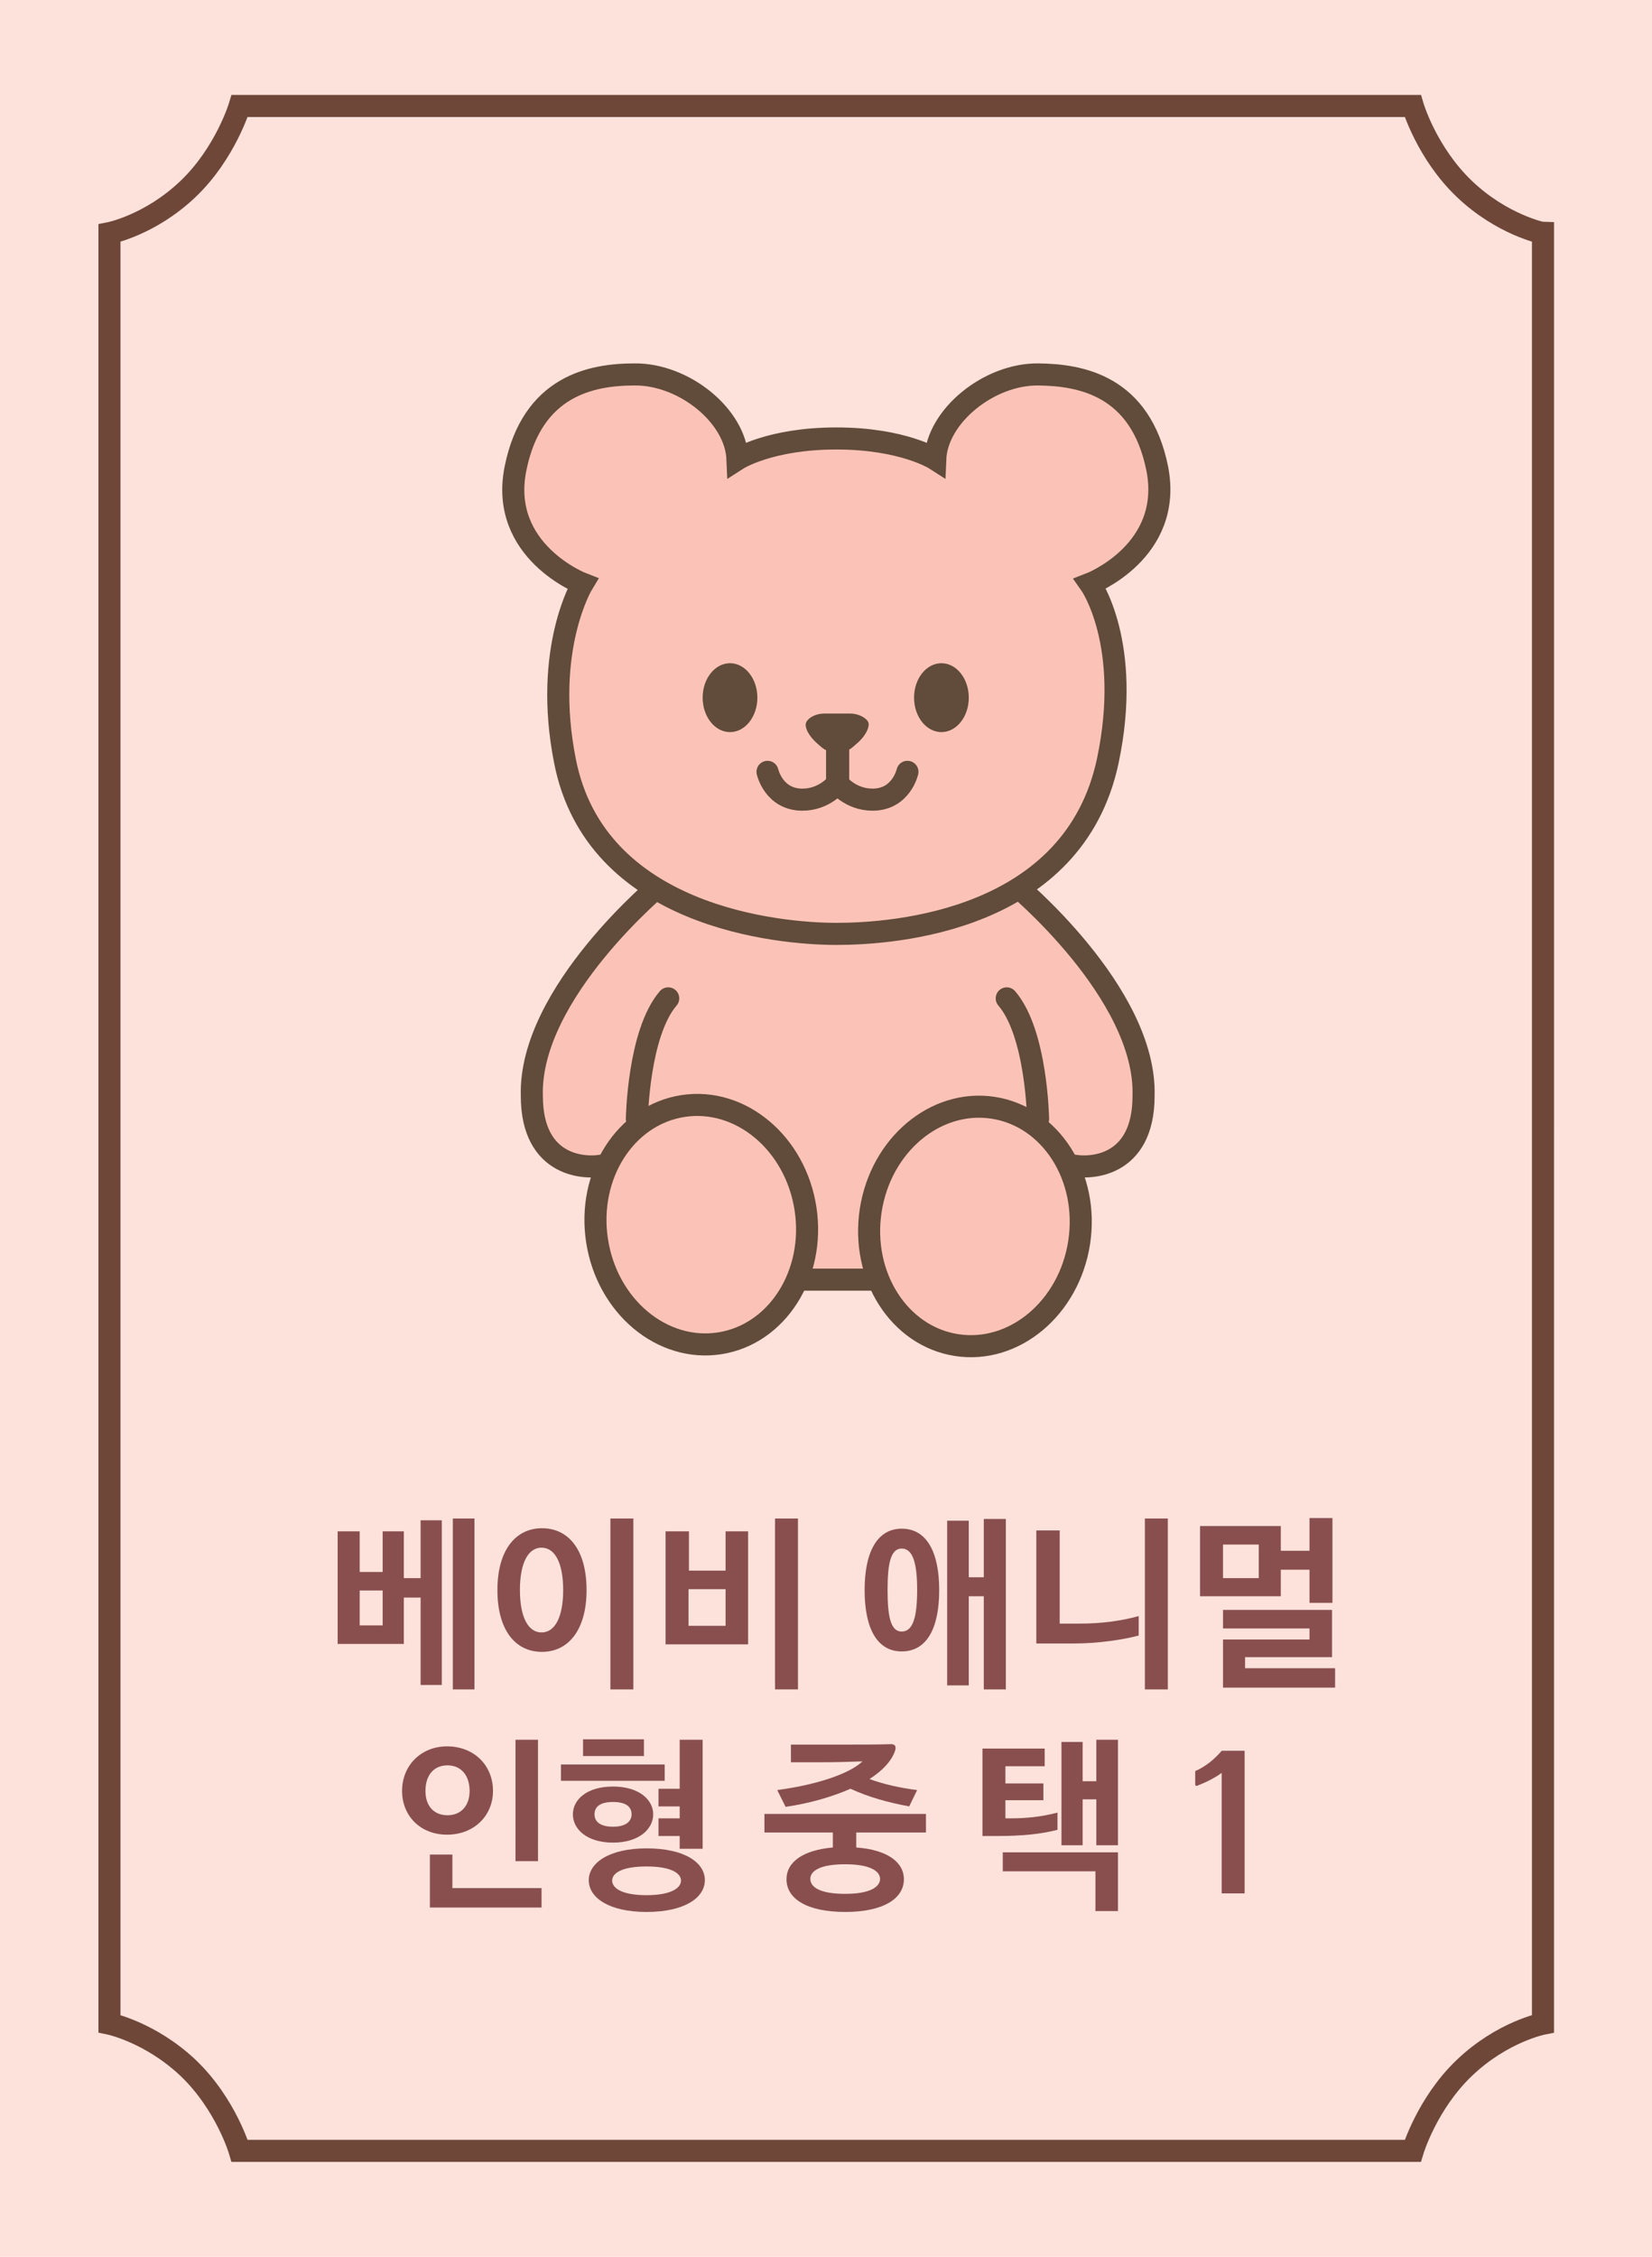 <?xml version="1.0" encoding="utf-8"?>
<!-- Generator: Adobe Illustrator 23.0.6, SVG Export Plug-In . SVG Version: 6.00 Build 0)  -->
<svg version="1.1" id="Layer_1" xmlns="http://www.w3.org/2000/svg" xmlns:xlink="http://www.w3.org/1999/xlink" x="0px" y="0px"
	 viewBox="0 0 374.3 511.1" style="enable-background:new 0 0 374.3 511.1;" xml:space="preserve">
<style type="text/css">
	.st0{fill:#FDE2DB;}
	.st1{fill:none;stroke:#6E4739;stroke-width:5;stroke-miterlimit:10;}
	.st2{fill:#FBC3B7;stroke:#614B3A;stroke-width:5;stroke-miterlimit:10;}
	.st3{fill:#FBC3B7;stroke:#614B3A;stroke-width:5;stroke-linecap:round;stroke-linejoin:round;stroke-miterlimit:10;}
	.st4{fill:#614B3A;}
	.st5{fill:none;stroke:#614B3A;stroke-width:5;stroke-linecap:round;stroke-linejoin:round;stroke-miterlimit:10;}
	.st6{fill:none;stroke:#614B3A;stroke-width:5.222;stroke-linecap:round;stroke-linejoin:round;stroke-miterlimit:10;}
	.st7{enable-background:new    ;}
	.st8{fill:#894F4F;}
</style>
<rect y="0" class="st0" width="374.3" height="511.1"/>
<path class="st1" d="M331.8,42.8c-8.6-8.2-11.7-18.8-11.7-18.8H187.2H54.3c0,0-3.2,10.7-11.7,18.8c-8.6,8.2-17.8,10-17.8,10v202.5
	v0.5v202.5c0,0,9.2,1.9,17.8,10c8.6,8.2,11.7,18.8,11.7,18.8h132.9h132.9c0,0,3.2-10.7,11.7-18.8c8.6-8.2,17.8-10,17.8-10V255.8
	v-0.5V52.8C349.5,52.8,340.3,50.9,331.8,42.8z"/>
<path class="st2" d="M229.6,200h-39.8H150c0,0-30.2,24.8-29.5,48.2c0,16.3,12.4,16.7,16.7,15.6s24.3,26,24.3,26h28.3h28.3
	c0,0,20-27,24.3-26c4.3,1.1,16.7,0.7,16.7-15.6C259.8,224.8,229.6,200,229.6,200z"/>
<ellipse transform="matrix(0.988 -0.152 0.152 0.988 -40.283 27.337)" class="st2" cx="158.9" cy="277.5" rx="23.9" ry="27.2"/>
<ellipse transform="matrix(0.152 -0.988 0.988 0.152 -86.95 453.807)" class="st2" cx="220.9" cy="277.6" rx="27.2" ry="23.9"/>
<path class="st2" d="M262.2,106.1c-3.8-18.8-17.3-21.2-27-21.3c-11.1-0.1-22.9,9.4-23.3,19.2c0,0-7.3-4.7-22.4-4.7
	s-22.4,4.7-22.4,4.7c-0.4-9.9-12.2-19.3-23.3-19.2c-9.7,0-23.2,2.5-27,21.3s15.2,26.1,15.2,26.1s-9,14.8-4,40.1
	c6.9,35.4,48.4,39.2,61.5,39.2c13.2,0,53.8-2.9,61.5-39.2c5.6-26.6-4-40.1-4-40.1S265.9,124.9,262.2,106.1z"/>
<path class="st3" d="M144.3,253.4c0,0,0.3-19.4,7.1-27.3"/>
<path class="st3" d="M235.2,253.4c0,0-0.3-19.4-7.1-27.3"/>
<ellipse class="st4" cx="165.4" cy="158" rx="6.2" ry="7.8"/>
<ellipse class="st4" cx="213.3" cy="158" rx="6.2" ry="7.8"/>
<g>
	<path class="st4" d="M196.7,163.5c-0.5-1-2.3-1.9-4-1.9c-1.6,0-4.3,0-6,0s-3.4,0.8-4,1.9s0.6,3.3,2.6,5l0.8,0.7
		c2,1.7,5.2,1.7,7.1,0l0.8-0.7C196.1,166.8,197.2,164.5,196.7,163.5z"/>
</g>
<path class="st5" d="M173.9,174.8c0,0,1.4,6.3,7.9,6.3c5.1,0,7.9-3.7,7.9-3.7v-7.3"/>
<path class="st5" d="M205.6,174.8c0,0-1.4,6.3-7.9,6.3c-5.1,0-7.9-3.7-7.9-3.7v-7.3"/>
<line class="st6" x1="189.8" y1="177.4" x2="189.8" y2="170.1"/>
<path class="st6" d="M205.6,174.8"/>
<g class="st7">
	<path class="st8" d="M95.3,344.3h4.8v37.3h-4.8v-19.8h-3.8v10.5h-15v-25.5h5v9.2h5.2v-9.2h4.8v10.6h3.8V344.3z M86.7,360.2h-5.2
		v7.9h5.2V360.2z M107.5,382.6h-4.9v-38.7h4.9V382.6z"/>
	<path class="st8" d="M132.9,360.1c0,9-4.1,14-10.1,14c-6.1,0-10.1-5-10.1-14c0-9,4.1-14,10.1-14
		C128.9,346.1,132.9,351.1,132.9,360.1z M127.6,360.1c0-6-1.8-9.6-4.9-9.6c-3.1,0-4.9,3.6-4.9,9.6c0,6,1.8,9.6,4.9,9.6
		C125.8,369.7,127.6,366.1,127.6,360.1z M138.3,343.9h5.2v38.7h-5.2V343.9z"/>
	<path class="st8" d="M150.8,372.4v-25.6h5.3v8.9h8.3v-8.9h5.1v25.6H150.8z M164.3,359.9H156v8.3h8.4V359.9z M175.6,343.9h5.2v38.7
		h-5.2V343.9z"/>
	<path class="st8" d="M212.8,360.1c0,8.8-2.9,13.9-8.5,13.9c-5.5,0-8.4-5.1-8.4-13.9c0-8.7,2.9-13.9,8.4-13.9
		C209.9,346.2,212.8,351.4,212.8,360.1z M207.8,360.1c0-5.9-0.9-9.4-3.5-9.4c-2.5,0-3.2,3.4-3.2,9.4c0,6,0.7,9.4,3.2,9.4
		C206.9,369.5,207.8,366.1,207.8,360.1z M227.9,382.6h-5v-21.1h-3.4v20.2h-4.9v-37.3h4.9v12.8h3.4v-13.2h5V382.6z"/>
	<path class="st8" d="M243.5,372.2h-8.7v-25.6h5.3v21.1h4.5c4.9,0,9.4-0.6,13.4-1.7v4.4C254.3,371.4,248.5,372.2,243.5,372.2z
		 M259.4,343.9h5.2v38.7h-5.2V343.9z"/>
	<path class="st8" d="M290.2,361.5h-18.3v-15.9h18.3v5.6h6.5v-7.4h5.2v19.2h-5.2v-7.5h-6.5V361.5z M285.2,357.4v-7.6h-8.1v7.6H285.2
		z M302.6,382.2h-25.5v-10.9h19.6v-2.5h-19.6v-4.2h24.7v10.7h-19.7v2.5h20.4V382.2z"/>
</g>
<g class="st7">
	<path class="st8" d="M91.1,405.6c0-5.8,4.3-10.1,10.2-10.1c6.1,0,10.4,4.3,10.4,10.1c0,5.6-4.3,9.9-10.4,9.9S91.1,411.2,91.1,405.6
		z M96.4,405.6c0,3.4,1.9,5.5,5,5.5c3,0,5-2.1,5-5.5c0-3.6-2-5.8-5-5.8C98.3,399.8,96.4,402,96.4,405.6z M122.7,432H97.4V420h5.1
		v7.6h20.2V432z M121.9,421.5h-5.1V394h5.1V421.5z"/>
	<path class="st8" d="M127.1,403.3v-3.7h23.5v3.7H127.1z M138.9,417.3c-6,0-9.1-3.1-9.1-6.4c0-3.3,3.1-6.3,9.1-6.3
		c5.9,0,9.1,3,9.1,6.3C148,414.2,144.8,417.3,138.9,417.3z M132.1,397.7v-3.8h13.8v3.8H132.1z M146.5,418.6c8.6,0,13.2,3.2,13.2,7.2
		c0,4-4.6,7.2-13.2,7.2c-8.5,0-13.1-3.2-13.1-7.2C133.4,421.9,138,418.6,146.5,418.6z M138.9,413.7c3,0,4.2-1.3,4.2-2.8
		c0-1.6-1.1-2.8-4.2-2.8c-3.1,0-4.2,1.2-4.2,2.8C134.7,412.4,135.8,413.7,138.9,413.7z M146.5,422.7c-5.8,0-7.8,1.6-7.8,3.2
		c0,1.6,2,3.3,7.8,3.3c5.7,0,7.8-1.7,7.8-3.3C154.3,424.3,152.2,422.7,146.5,422.7z M149.2,409.1v-4h4.8V394h5.2v24.7H154v-2.9h-4.8
		v-4h4.8v-2.7H149.2z"/>
	<path class="st8" d="M194,418.4c7,0.5,10.8,3.3,10.8,7.2c0,4.4-4.7,7.4-13.3,7.4c-8.7,0-13.3-3-13.3-7.4c0-3.9,3.7-6.6,10.5-7.2
		V415h-15.5v-4.2h36.6v4.2H194V418.4z M179.1,395.1h12.8c3.3,0,6.4,0,10-0.1c0.9,0,1.2,0.5,0.9,1.5c-0.8,2.3-2.8,4.5-5.8,6.4
		c3.3,1.2,6.9,2,10.8,2.5l-1.8,3.7c-4.8-0.9-9.2-2.1-13.3-4c-4.1,1.8-9.2,3.3-14.7,4.1l-1.9-3.8c11-1.5,17.2-4.4,19.3-6.5v0
		c-3,0.1-5.9,0.2-8.9,0.2h-7.3V395.1z M191.5,422.2c-5.9,0-7.9,1.6-7.9,3.3c0,1.8,2,3.4,7.9,3.4c5.9,0,7.9-1.7,7.9-3.4
		C199.4,423.9,197.4,422.2,191.5,422.2z"/>
	<path class="st8" d="M222.6,415.8V396h14.1v4h-8.9v3.9h8.6v3.8h-8.6v4.1h1.1c3.5,0,6.9-0.3,10.7-1.3v3.9c-3.8,1-8.3,1.4-13.4,1.4
		H222.6z M248.2,432.8v-9h-21v-4.3h26.1v13.3H248.2z M253.3,417.9h-4.9v-10.4h-3.1v10.4h-4.8v-23.4h4.8v8.9h3.1V394h4.9V417.9z"/>
	<path class="st8" d="M271.3,404.4c-0.3,0.1-0.5,0-0.5-0.3v-3c2.3-1,4.3-2.6,6-4.6h5.2v32.3h-5.2v-27.3h0
		C275.2,402.7,273.1,403.7,271.3,404.4z"/>
</g>
</svg>
